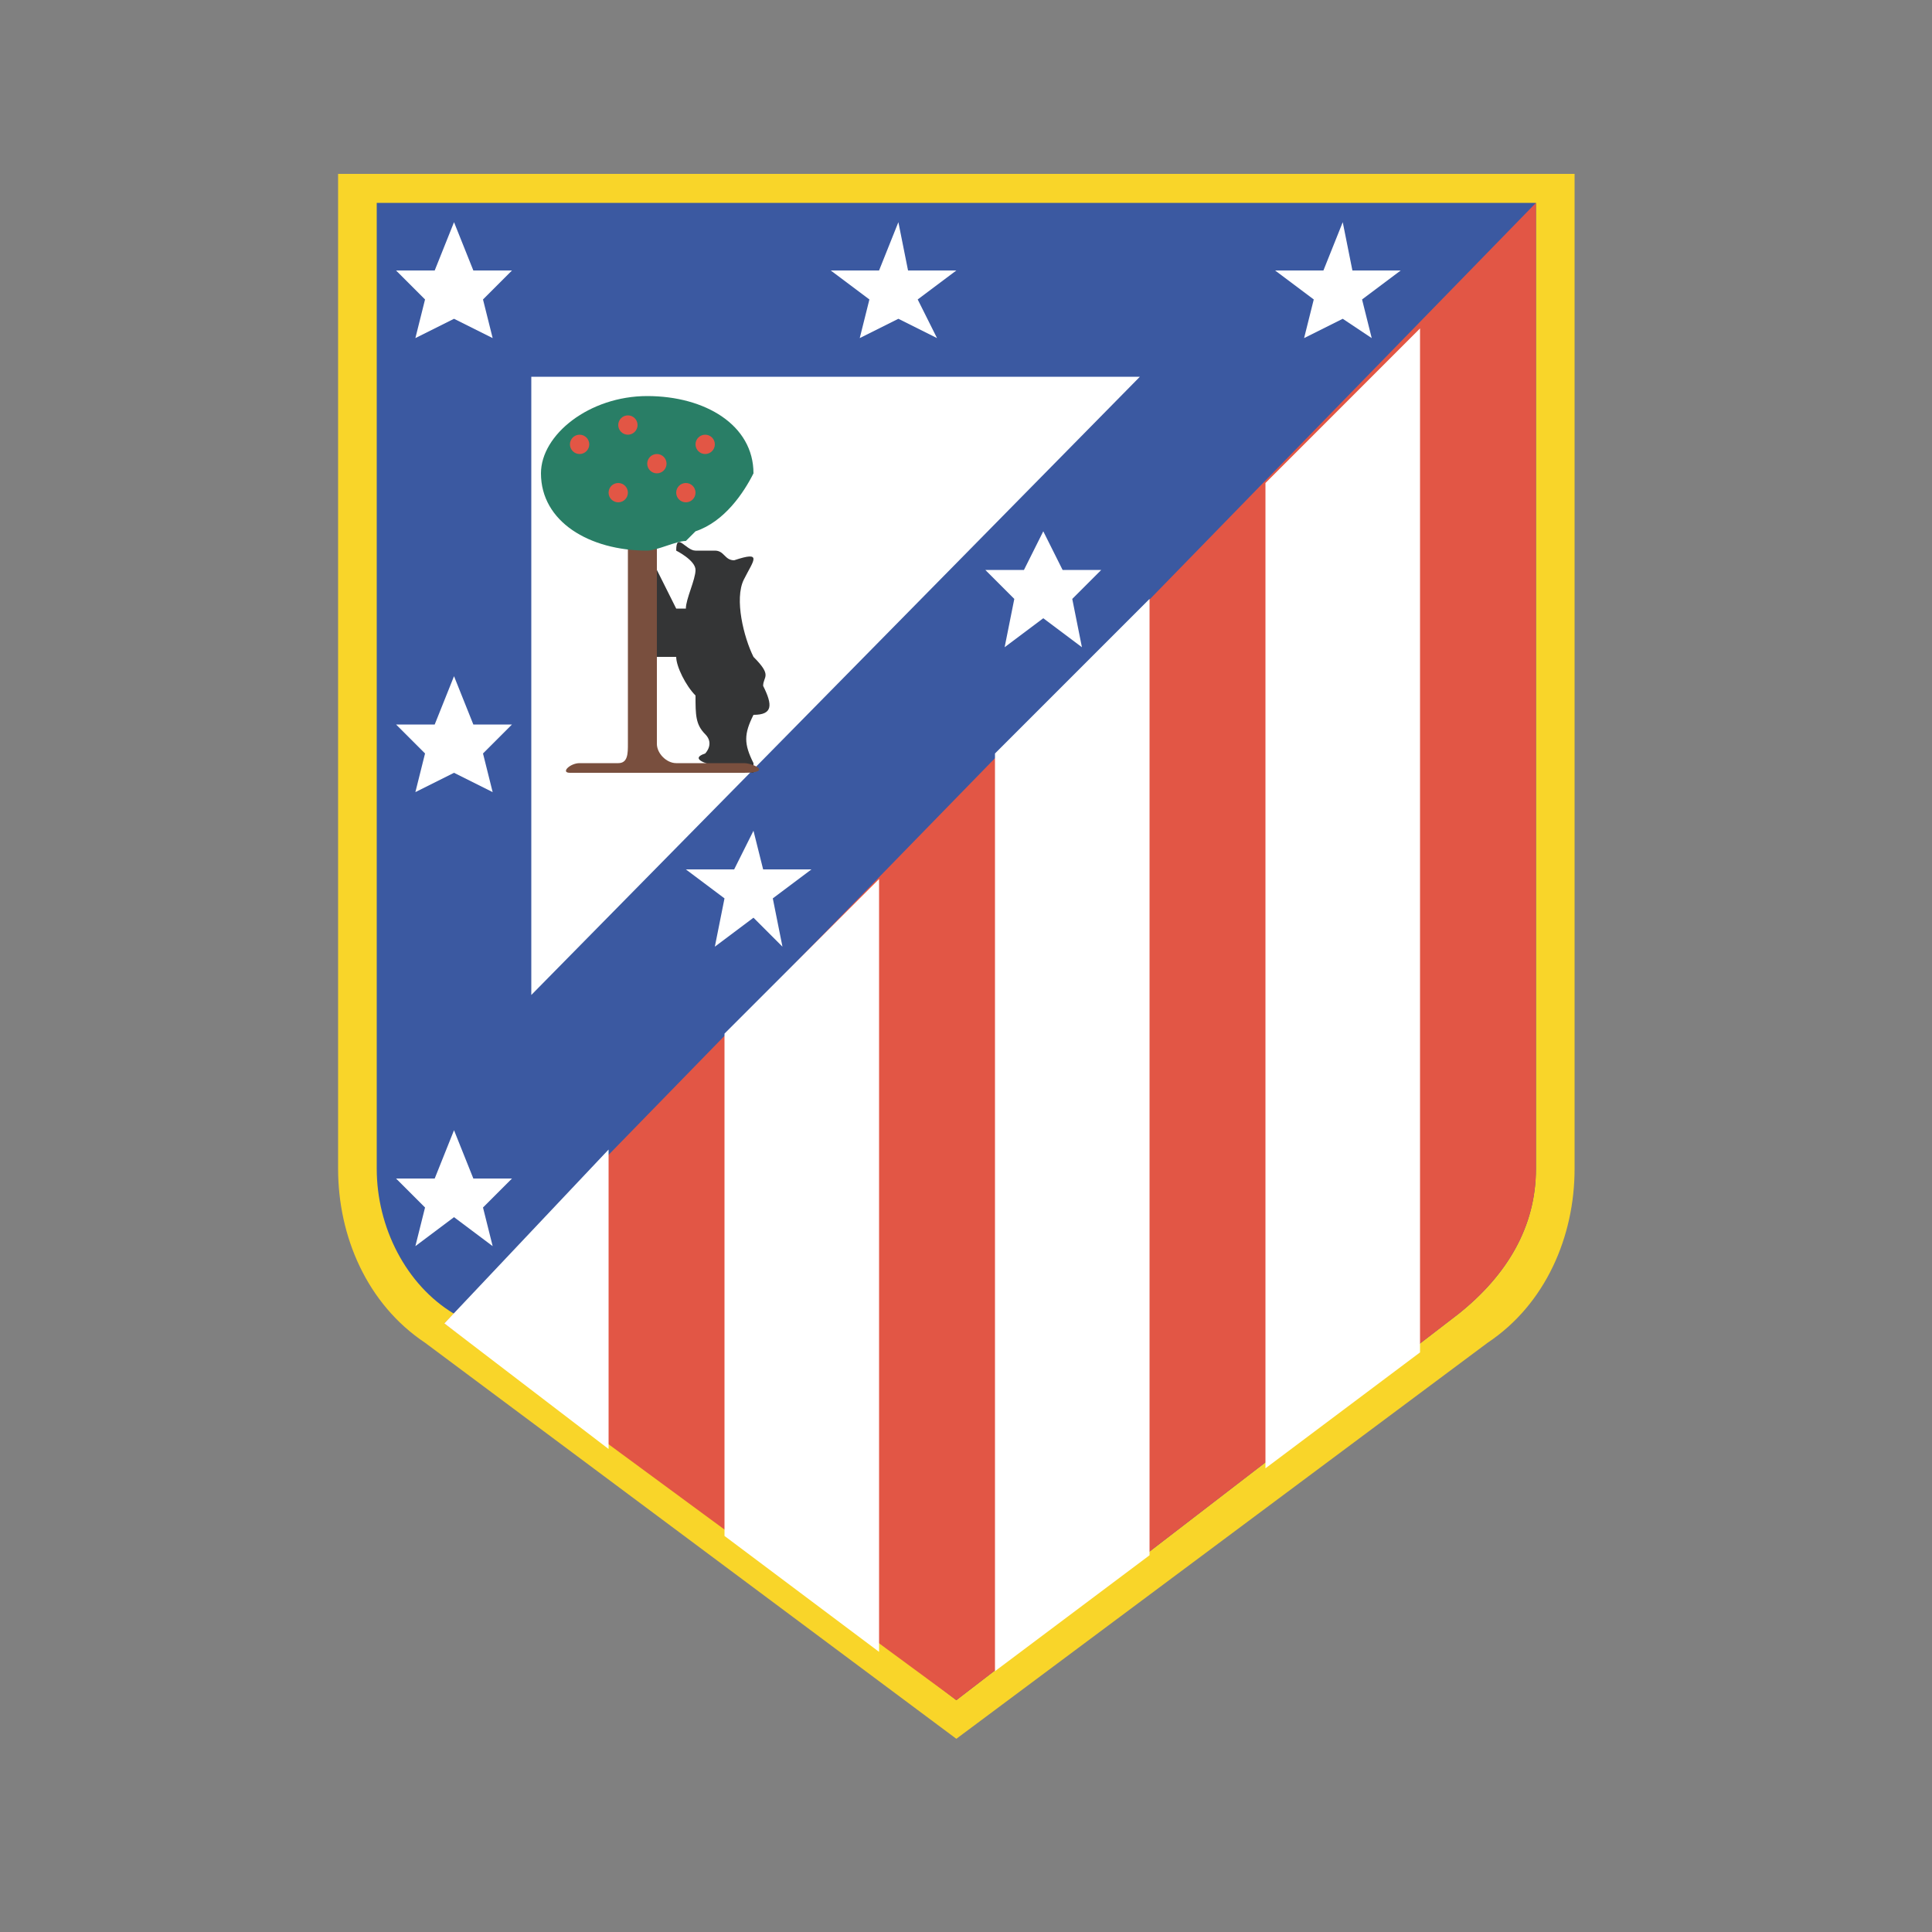 <?xml version="1.0" encoding="utf-8"?>
<!-- Generator: Adobe Illustrator 19.1.0, SVG Export Plug-In . SVG Version: 6.00 Build 0)  -->
<svg version="1.1" id="Layer_1" xmlns="http://www.w3.org/2000/svg" xmlns:xlink="http://www.w3.org/1999/xlink" x="0px" y="0px"
	 viewBox="0 0 20 20" style="enable-background:new 0 0 20 20;" xml:space="preserve">
<rect x="0" y="0" width="20" height="20" fill="#808080" stroke="none"/>
<style type="text/css">
	.st0{fill:#F9D529;}
	.st1{fill:#3B59A1;}
	.st2{fill:#E25645;}
	.st3{fill:#FFFFFF;}
	.st4{fill:#343536;}
	.st5{fill:#794F3E;}
	.st6{fill:#297E66;}
</style>
<g>
	<path class="st0" d="M3.5,12.1c0,0.7,0.3,1.4,0.9,1.8l5.5,4.1l5.5-4.1c0.6-0.4,0.9-1.1,0.9-1.8V1.8H3.5V12.1z"/>
	<path class="st1" d="M3.9,12.1c0,0.6,0.3,1.2,0.8,1.5l5.2,4l5.2-4c0.5-0.4,0.8-0.9,0.8-1.5v-10h-12V12.1z"/>
	<path class="st2" d="M9.9,17.6l5.2-4c0.5-0.4,0.8-0.9,0.8-1.5v-10L4.6,13.7L9.9,17.6z"/>
	<g>
		<polygon class="st3" points="14.7,3.4 13.1,5 13.1,15.2 14.7,14 		"/>
		<polygon class="st3" points="11.9,6.2 10.3,7.8 10.3,17.3 11.9,16.1 		"/>
		<polygon class="st3" points="9.1,9.1 7.5,10.7 7.5,15.9 9.1,17.1 		"/>
		<polygon class="st3" points="6.3,11.9 4.6,13.7 6.3,15 		"/>
	</g>
	<g>
		<polygon class="st3" points="4.7,7 4.5,7.5 4.1,7.5 4.4,7.8 4.3,8.2 4.7,8 5.1,8.2 5,7.8 5.3,7.5 4.9,7.5 		"/>
		<g>
			<polygon class="st3" points="10.8,5.5 10.6,5.9 10.2,5.9 10.5,6.2 10.4,6.7 10.8,6.4 11.2,6.7 11.1,6.2 11.4,5.9 11,5.9 			"/>
			<polygon class="st3" points="13.9,2.3 13.7,2.8 13.2,2.8 13.6,3.1 13.5,3.5 13.9,3.3 14.2,3.5 14.1,3.1 14.5,2.8 14,2.8 			"/>
			<polygon class="st3" points="4.7,2.3 4.5,2.8 4.1,2.8 4.4,3.1 4.3,3.5 4.7,3.3 5.1,3.5 5,3.1 5.3,2.8 4.9,2.8 			"/>
			<polygon class="st3" points="9.3,2.3 9.1,2.8 8.6,2.8 9,3.1 8.9,3.5 9.3,3.3 9.7,3.5 9.5,3.1 9.9,2.8 9.4,2.8 			"/>
			<polygon class="st3" points="4.7,11.7 4.5,12.2 4.1,12.2 4.4,12.5 4.3,12.9 4.7,12.6 5.1,12.9 5,12.5 5.3,12.2 4.9,12.2 			"/>
			<polygon class="st3" points="7.8,8.6 7.6,9 7.1,9 7.5,9.3 7.4,9.8 7.8,9.5 8.1,9.8 8,9.3 8.4,9 7.9,9 			"/>
		</g>
	</g>
	<polygon class="st3" points="5.5,10.3 5.5,3.9 11.8,3.9 	"/>
	<path class="st4" d="M7.2,5.9c0,0.1-0.1,0.3-0.1,0.4c0,0-0.1,0-0.1,0c0,0-0.1-0.2-0.2-0.4v0.9C6.8,6.8,6.9,6.8,7,6.8
		C7,6.9,7.1,7.1,7.2,7.2c0,0.2,0,0.3,0.1,0.4c0.1,0.1,0,0.2,0,0.2C7,7.9,7.8,8,7.8,8c0,0,0-0.1,0-0.1c-0.1-0.2-0.1-0.3,0-0.5
		C8,7.4,8,7.3,7.9,7.1C7.9,7,8,7,7.8,6.8C7.7,6.6,7.6,6.2,7.7,6c0.1-0.2,0.2-0.3-0.1-0.2c-0.1,0-0.1-0.1-0.2-0.1c-0.1,0-0.1,0-0.2,0
		c-0.1,0-0.2-0.2-0.2,0C7,5.7,7.2,5.8,7.2,5.9z"/>
	<path class="st5" d="M6.8,5.9l0,0.8l0,1c0,0.1,0.1,0.2,0.2,0.2l0.7,0c0.1,0,0.3,0.1,0,0.1L5.9,8C5.8,8,5.9,7.9,6,7.9l0.4,0
		c0.1,0,0.1-0.1,0.1-0.2v-2c0,0,0-0.1,0-0.1c0,0,0.1,0,0.1,0c0.1,0,0.1,0,0.2,0c0,0,0,0.1,0,0.1V5.9z"/>
	<path class="st6" d="M7.2,5.5L7.2,5.5L7.1,5.6l0,0c-0.1,0-0.3,0.1-0.4,0.1c-0.6,0-1.1-0.3-1.1-0.8c0-0.4,0.5-0.8,1.1-0.8
		s1.1,0.3,1.1,0.8C7.7,5.1,7.5,5.4,7.2,5.5z"/>
	<circle class="st2" cx="6.5" cy="4.4" r="0.1"/>
	<circle class="st2" cx="6" cy="4.6" r="0.1"/>
	<circle class="st2" cx="6.4" cy="5.1" r="0.1"/>
	<circle class="st2" cx="7.1" cy="5.1" r="0.1"/>
	<circle class="st2" cx="6.8" cy="4.8" r="0.1"/>
	<circle class="st2" cx="7.3" cy="4.6" r="0.1"/>
</g>
</svg>
